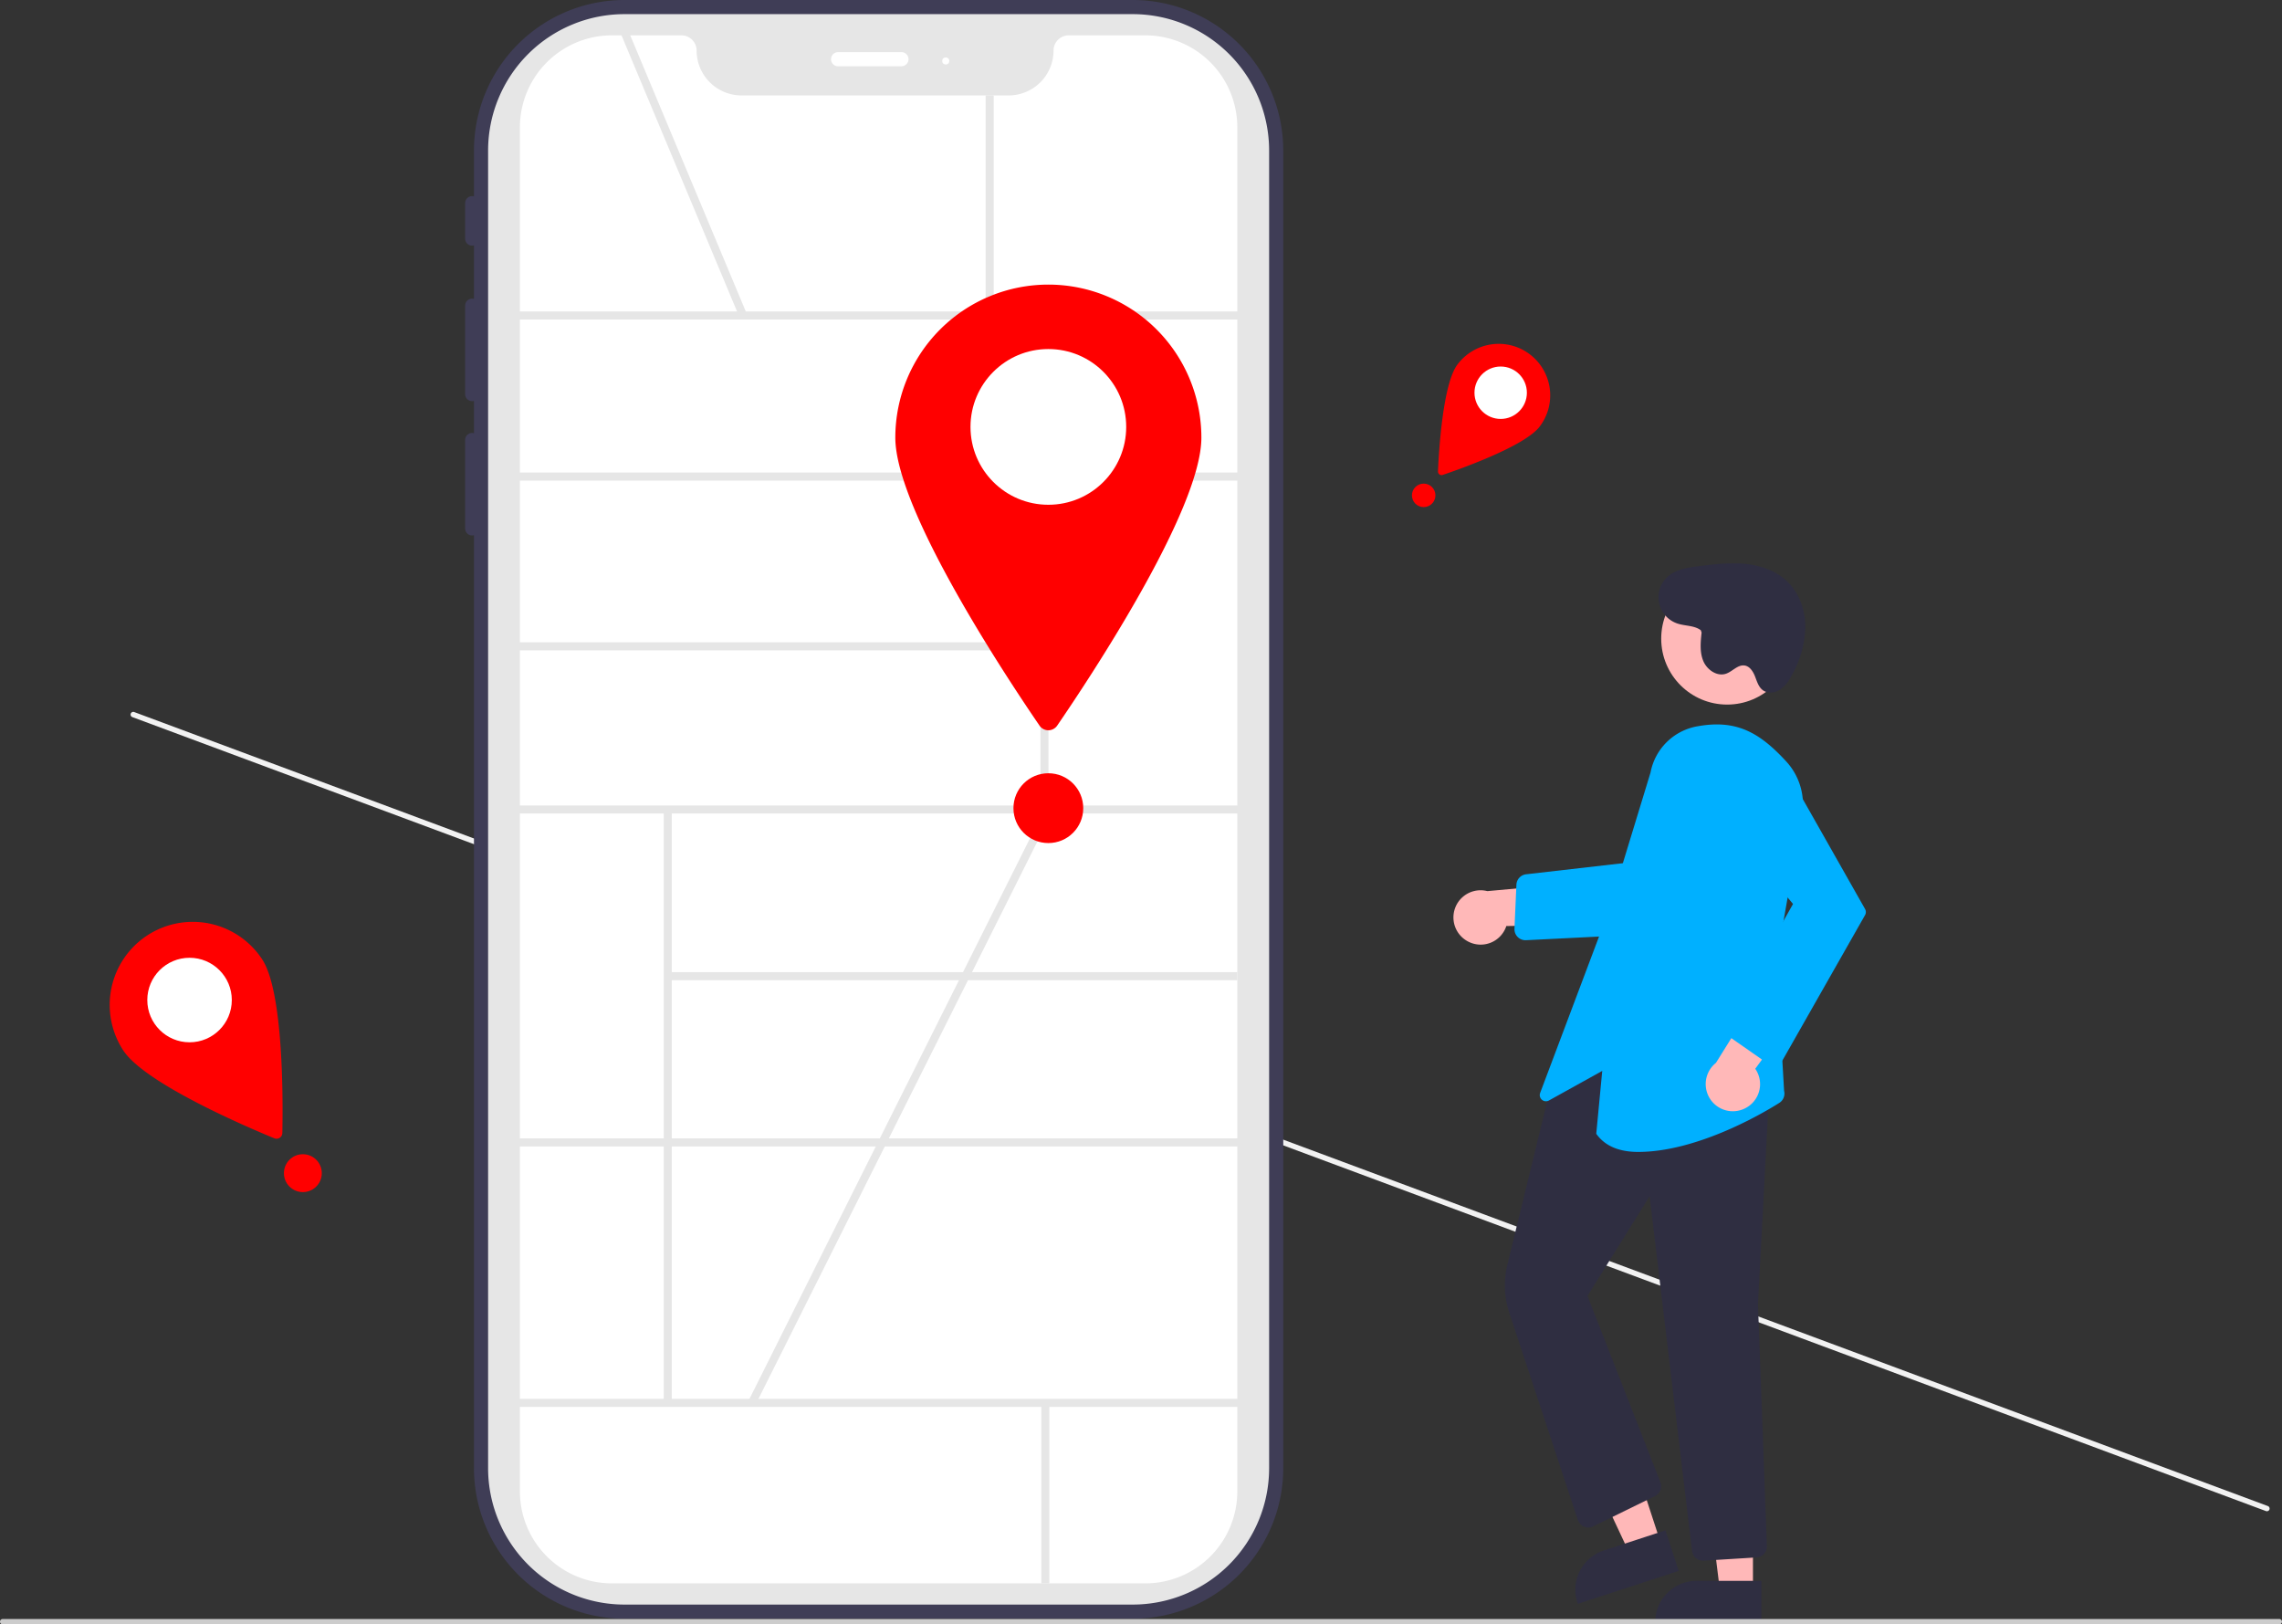 <svg data-name="Layer 1" xmlns="http://www.w3.org/2000/svg" width="850" height="605" viewBox="0 0 850 605" xmlns:xlink="http://www.w3.org/1999/xlink"><rect x="0" y="0" width="850" height="605" fill="#333333" stroke="none"/><path d="M1020.318,709.716a1.003,1.003,0,0,1-1.286.588L224.271,414.57a1,1,0,0,1,.697-1.874l794.761,295.735A1.003,1.003,0,0,1,1020.318,709.716Z" transform="translate(-175 -147.5)" fill="#f2f2f2"/><path d="M596.955,147.5H407.575a56.097,56.097,0,0,0-56.033,56.033V220.651a2.601,2.601,0,0,0-3.291,2.54v13.164a2.601,2.601,0,0,0,3.291,2.54v19.932a2.601,2.601,0,0,0-3.291,2.54v32.909a2.601,2.601,0,0,0,3.291,2.54v12.033a2.601,2.601,0,0,0-3.291,2.54v32.909a2.601,2.601,0,0,0,3.291,2.54V694.359a56.097,56.097,0,0,0,56.033,56.033H596.955a56.097,56.097,0,0,0,56.033-56.033V203.533A56.097,56.097,0,0,0,596.955,147.5Zm44.186,546.859a44.236,44.236,0,0,1-44.186,44.186H407.575A44.236,44.236,0,0,1,363.389,694.359V203.533A44.236,44.236,0,0,1,407.575,159.347H596.955a44.236,44.236,0,0,1,44.186,44.186Z" transform="translate(-175 -147.5)" fill="#3f3d56"/><path d="M596.955,745.127H407.575A50.826,50.826,0,0,1,356.807,694.359V203.533A50.826,50.826,0,0,1,407.575,152.765H596.955a50.826,50.826,0,0,1,50.768,50.768V694.359A50.826,50.826,0,0,1,596.955,745.127Z" transform="translate(-175 -147.5)" fill="#e6e6e6"/><path d="M601.634,737.229H402.895A34.28,34.28,0,0,1,368.654,702.988V194.904a34.28,34.28,0,0,1,34.241-34.241H428.813a5.666,5.666,0,0,1,5.659,5.659A16.737,16.737,0,0,0,451.191,183.042h99.515A16.737,16.737,0,0,0,567.425,166.323a5.666,5.666,0,0,1,5.659-5.659h28.55a34.28,34.28,0,0,1,34.241,34.241V702.988A34.28,34.28,0,0,1,601.634,737.229Z" transform="translate(-175 -147.5)" fill="#fff"/><path d="M510.821,172.182H487.127a2.633,2.633,0,0,1,0-5.265h23.694a2.633,2.633,0,0,1,0,5.265Z" transform="translate(-175 -147.5)" fill="#fff"/><circle cx="352.276" cy="22.707" r="1.316" fill="#fff"/><rect x="186.99" y="116" width="280.287" height="3" fill="#e6e6e6"/><rect x="186.99" y="176" width="280.287" height="3" fill="#e6e6e6"/><rect x="186.99" y="300" width="280.287" height="3" fill="#e6e6e6"/><rect x="186.99" y="424" width="280.287" height="3" fill="#e6e6e6"/><rect x="186.99" y="521" width="280.287" height="3" fill="#e6e6e6"/><rect x="387.541" y="117.5" width="3" height="184" fill="#e6e6e6"/><rect x="247.227" y="301.446" width="3" height="221.054" fill="#e6e6e6"/><rect x="248.727" y="362.083" width="212.149" height="3" fill="#e6e6e6"/><rect x="387.864" y="522.5" width="3" height="67.229" fill="#e6e6e6"/><rect x="193.154" y="239.229" width="195.387" height="3" fill="#e6e6e6"/><rect x="428.182" y="154.908" width="3" height="114.531" transform="translate(-223.6 34.826) rotate(-22.709)" fill="#e6e6e6"/><rect x="367.132" y="35.541" width="3" height="81.959" fill="#e6e6e6"/><path d="M622.49,310.5c0,26.88-41.559,89.516-53.705,107.247a3.992,3.992,0,0,1-6.591,0C550.05,400.016,508.49,337.38,508.49,310.5a57,57,0,0,1,114,0Z" transform="translate(-175 -147.5)" fill="#ff0000d9"/><circle cx="390.49" cy="159" r="29" fill="#fff"/><rect x="387.328" y="558.75" width="245.382" height="3" transform="translate(-394.254 618.081) rotate(-63.412)" fill="#e6e6e6"/><path d="M721.759,498.13a10.056,10.056,0,0,0,14.317-5.725l35.73-.618-10.489-15.323-32.321,2.936a10.11,10.11,0,0,0-7.236,18.731Z" transform="translate(-175 -147.5)" fill="#ffb8b8"/><path d="M743.208,497.684a4.101,4.101,0,0,1-4.097-4.281l.722-16.384a4.082,4.082,0,0,1,3.629-3.893l41.391-4.747-1.387,27.302-40.055,1.997Q743.309,497.684,743.208,497.684Z" transform="translate(-175 -147.5)" fill="#00b0ff"/><polygon points="618.618 574.755 606.964 578.561 586.737 535.421 603.937 529.804 618.618 574.755" fill="#ffb8b8"/><path d="M800.28,732.581,762.703,744.854l-.155-.475a15.386,15.386,0,0,1,9.849-19.403l.001-0L795.348,717.479Z" transform="translate(-175 -147.5)" fill="#2f2e41"/><polygon points="652.944 592.796 640.684 592.795 634.852 545.507 652.946 545.508 652.944 592.796" fill="#ffb8b8"/><path d="M831.071,752.18,791.54,752.179v-.5a15.386,15.386,0,0,1,15.386-15.386h.001l24.144.001Z" transform="translate(-175 -147.5)" fill="#2f2e41"/><path d="M809.323,728.787a4.103,4.103,0,0,1-4.068-3.612l-15.807-132.145-23.138,37.143,27.148,69.377a4.125,4.125,0,0,1-2.016,5.178l-23.03,11.27a4.1,4.1,0,0,1-5.694-2.395l-25.522-77.108a32.578,32.578,0,0,1-.725-17.969l16.502-67.722.193-.105,37.199-20.376.213.078,43.808,15.989-4.585,86.817,3.331,90.108a4.077,4.077,0,0,1-3.844,4.244L809.58,728.779C809.494,728.784,809.408,728.787,809.323,728.787Z" transform="translate(-175 -147.5)" fill="#2f2e41"/><path d="M785.192,576.536c-6.545,0-12.059-1.864-15.509-6.604l-.111-.152,2.232-23.426-19.855,11.021a2.3,2.3,0,0,1-3.269-2.821l24.762-65.759L789.791,435.228a21.536,21.536,0,0,1,17.358-17.196h0c14.565-2.675,23.24,2.239,33.257,13.145a23.585,23.585,0,0,1,5.826,19.896l-9.476,54.161,2.784,48.561a4.095,4.095,0,0,1-1.777,4.469C830.018,563.193,806.27,576.534,785.192,576.536Z" transform="translate(-175 -147.5)" fill="#00b0ff"/><circle cx="643.328" cy="237.86" r="24.561" fill="#ffb8b8"/><path d="M824.725,560.438a10.056,10.056,0,0,0,4.072-14.872l21.064-28.867-18.549-.88-17.159,27.547a10.11,10.11,0,0,0,10.572,17.071Z" transform="translate(-175 -147.5)" fill="#ffb8b8"/><path d="M836.133,544.148a4.105,4.105,0,0,1-2.925-.696l-13.945-9.724a4.083,4.083,0,0,1-1.229-5.371l24.826-44.171-24.969-30.056A14.783,14.783,0,1,1,842.125,437.396l27.57,48.661a2.31,2.31,0,0,1-.001,2.27l-30.575,53.788a4.109,4.109,0,0,1-2.661,1.973C836.35,544.113,836.242,544.133,836.133,544.148Z" transform="translate(-175 -147.5)" fill="#00b0ff"/><path d="M808.512,382.224c-2.431-1.814-5.796-1.531-8.676-2.482a10.3,10.3,0,0,1-3.645-17.452c3.111-2.788,7.537-3.42,11.682-3.93,5.68-.699,11.414-1.398,17.11-.843s11.428,2.479,15.591,6.406c4.59,4.329,6.851,10.773,6.865,17.083a38.084,38.084,0,0,1-5.062,18.034,14.134,14.134,0,0,1-4.292,5.294c-1.916,1.265-4.616,1.595-6.461.23-1.595-1.18-2.178-3.248-2.899-5.097s-1.95-3.818-3.913-4.103c-2.529-.367-4.458,2.204-6.87,3.045-3.374,1.177-7.123-1.426-8.499-4.724s-1.014-7.029-.628-10.582" transform="translate(-175 -147.5)" fill="#2f2e41"/><path d="M1025,751.5a1.003,1.003,0,0,1-1,1H176a1,1,0,0,1,0-2h848A1.003,1.003,0,0,1,1025,751.5Z" transform="translate(-175 -147.5)" fill="#ccc"/><circle cx="390.49" cy="301" r="13" fill="#ff0000d9"/><path d="M748.51,306.361c-5.429,7.236-29.268,15.702-36.118,18.022a1.343,1.343,0,0,1-1.774-1.331c.312-7.226,1.776-32.481,7.205-39.717a19.183,19.183,0,1,1,30.687,23.026Z" transform="translate(-175 -147.5)" fill="#ff000073"/><circle cx="558.974" cy="146.271" r="9.76" fill="#fff"/><circle cx="530.293" cy="184.496" r="4.375" fill="#ff000073"/><path d="M272.677,504.84c7.989,12.206,7.734,53,7.489,64.661a2.166,2.166,0,0,1-2.993,1.959c-10.785-4.442-48.273-20.532-56.262-32.738a30.934,30.934,0,1,1,51.766-33.882Z" transform="translate(-175 -147.5)" fill="#ff000073"/><circle cx="70.605" cy="372.465" r="15.739" fill="#fff"/><circle cx="112.81" cy="436.946" r="7.055" fill="#ff000073"/></svg>